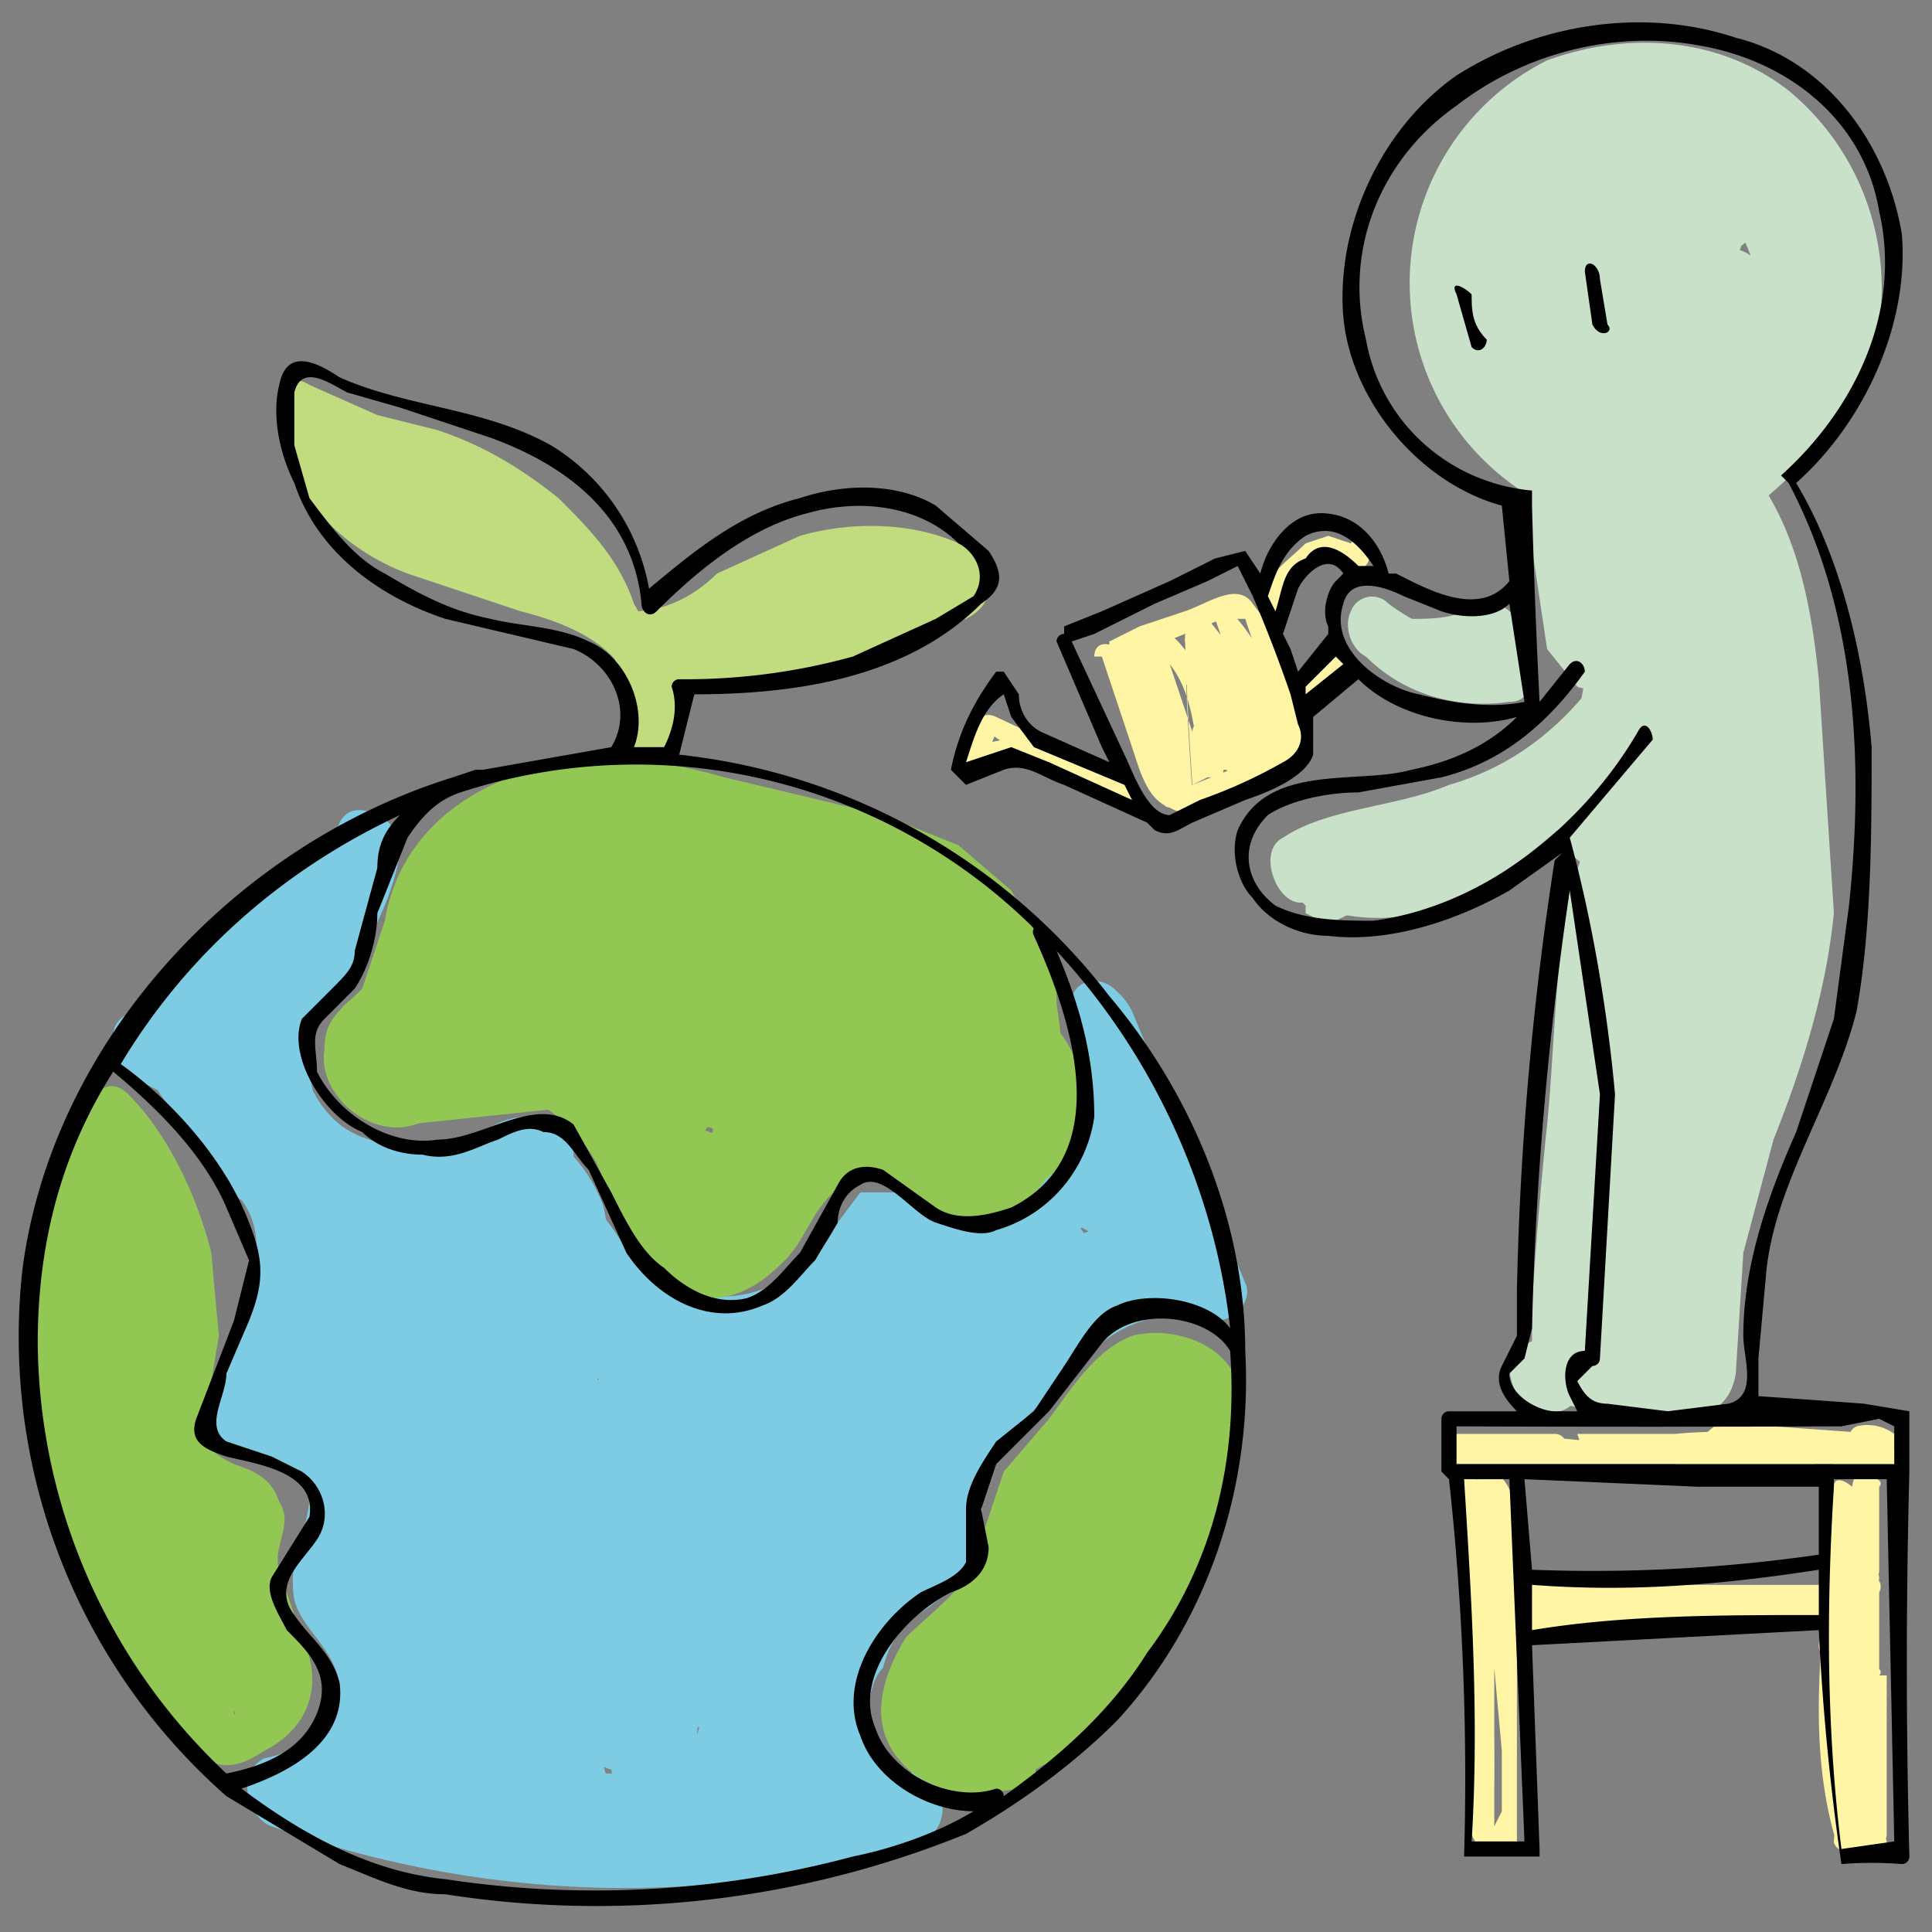 <svg xmlns="http://www.w3.org/2000/svg" width="256" height="256" fill="none"><rect width="100%" height="100%" fill="#808080" stroke="none"/><path fill="#C8E1C8" d="M206 59a21 21 0 0 1-13-22 26 26 0 0 1 14-20c7-4 17-4 24 1 7 4 11 12 10 20 0 11-9 18-17 24l5 7c6-8 11-17 11-27 1-9-3-18-11-23a20 20 0 0 0-24 0c-7 6-11 16-8 26 2 10 13 15 22 19v-9c-7 3-15-3-17-9-3-7-1-14 4-19s13-6 19-3a16 16 0 0 1 8 17l8 3c2-12-6-26-17-29v8a10 10 0 0 1 11 11l8-1-5-12c-1-2-4-3-6-2s-2 4-1 6c4 6 2 14-2 19l6 2-1-7-8-2c0 6-1 11-3 17l8 3c-1-5 0-10 1-15l-8-2c0 3-1 7-3 10l8 2c-2-4-2-8 0-12l-7-2c2 5 2 11-1 17l7 1a21 21 0 0 1-2-18l-7-2c1 4 1 9-1 13l5-1a11 11 0 0 1-3-11l-7-2c1 4 1 8-1 13l5-1c-3-4-3-9-1-13h-7a13 13 0 0 1 1 12l5-1c-3-2-2-6-1-9l-7-1v8l5-1a8 8 0 0 1-3-8h-7v7l8 1-1-5c1-1 1 0 2 1 2 2 3 5 3 8l6-1a12 12 0 0 1-2-13h-6a16 16 0 0 1 4 15l7-1a14 14 0 0 1-4-8l1-3c-1-1 1-1-1-1s-1 0-1 1l2 3 1 5 6-3-4-5s0-2-1 0v1l4-3h-3 1v-1l-1-1 3-5-2 1s0-1 0 0l-1 5 2-2h1l-1-2 2-4c-2 1-6 1-7-3l-6 4v1h-2c-3 0-4 2-4 4l-1 18h8l-8-8c-3-3-7 2-4 5l6 9 5-6-3-2-3 8c4 1 7 3 10 6 4 3 7-2 5-6l-3-5-5 5 3 3c1 2 3 3 6 2 2-1 2-4 1-6l-7-6h-5v5l4 6 5-6-12-6c-5-2-6 5-2 7l2 2c5 3 7-3 4-6l-5-7-5 5 4 4c2 3 7 4 7 0l1-20-4 4c4 0 7-1 9-5 2-3 1-8-2-11s-7 0-6 4c2 7 10 12 17 10 2-1 2-2 2-4 1-3-2-7-5-8s-6 1-9 3a4 4 0 0 0-1 4c1 5 6 9 11 7 3-1 3-3 3-5-1-7-11-9-15-3-3 7 3 15 10 15a3 3 0 0 0 4-3 12 12 0 0 0-3-10c-3-3-7-5-10-1-3 3-2 7 0 10 1 4 3 7 6 9 3 3 6 0 6-3 0-4-2-9-4-13-2-3-7-8-11-4-3 2-3 8-2 11l5 13c2 2 6 2 7-1a26 26 0 0 0-7-24c-2-1-5-2-6 0a22 22 0 0 0 4 24c2 2 6 3 6-1 1-7-2-17-9-20a7 7 0 0 0-9 2c-3 3-2 8-1 12s7 5 8 1a17 17 0 0 0-2-13c-2-3-7-4-7 0a19 19 0 0 0 8 18c2 1 4 1 5-1 2-6 2-11 0-16-1-3-5-4-7-1-4 7-1 16 5 21 1 1 4 1 5-1a22 22 0 0 0-2-21c-1-2-5-4-6-1-5 8-2 19 5 25a3 3 0 0 0 5-1c3-6 3-13 1-20l-3-3c-2-1-4 0-4 1a22 22 0 0 0 7 24c2 1 5 1 5-1 2-6 3-13 1-19-1-3-6-6-7-2a31 31 0 0 0 3 26c1 3 5 5 6 1 4-7 4-16 1-24-1-2-6-6-7-1-3 6-3 12-1 18 1 3 6 6 7 2 3-4 4-9 4-14s-7-8-8-2c-1 5-2 11-1 17 0 2 1 4 3 5 2 0 4 0 5-2l3-21a5 5 0 0 0-4-5c-2 0-4 1-4 3 0 4 1 9 3 13 0 3 4 4 6 2 7-8 8-20 3-30l-7 4 4 10c1 4 8 5 8 0 0-12-10-21-21-20-5 0-3 7 0 8 8 2 12 10 11 18-1 4 7 8 8 3 3-17-12-34-29-30-8 2-15 7-18 14-3 8-2 17 2 24 5 8 16 15 25 12 4-1 3-7 0-8-6-3-13-5-16-10-3-6-1-14 4-18 4-4 11-6 16-3s8 9 8 15c0 8-5 16-10 23a5 5 0 0 0 1 5c1 2 3 3 5 2 9-7 18-15 20-27a34 34 0 0 0-12-31c-9-7-21-8-32-4a33 33 0 0 0 0 59 3 3 0 0 0 4-2 5 5 0 0 0-3-6Z"/><path fill="#C8E1C8" d="M226 67c5 6 6 14 7 21l2 30-2 14-5 14c-4 9-5 19-6 30v3c1-1 0 0 0 0h-3l-8-1c-4-1-9-2-11 3 0 3 2 6 4 6 5 1 6-3 6-7a498 498 0 0 1 4-41c1-9 1-18 4-26 2-4 5-7 6-11l3-12c1-10-1-20-3-29l-5 5 2 2a65 65 0 0 1 5 15c2 6 3 13 3 20 0 13-2 27-6 40l-6 22-2 10v3c2 2 2 0 2-1v-3c1-15 6-29 10-43 5-15 7-32 2-48-1-2-2-4-5-4a3 3 0 0 0-3 4c2 12-3 23-6 34l-5 18-1 20 8 1c0-7 2-15 6-21 2-4-5-10-8-5-4 8-6 16-6 25 0 5 8 7 8 1l1-19 5-18c4-11 8-23 6-35h-8c6 16 2 33-3 48l-6 24-3 12c0 4-1 9 1 13 1 3 5 6 9 5 3-1 4-5 4-9l5-24 7-24a117 117 0 0 0-2-49l-4-13c-2-4-4-8-8-10-4-1-5 2-5 5 2 9 4 19 3 29-1 4-3 9-6 13l-5 14c-2 10-2 21-3 31a560 560 0 0 0-2 24v6h1l4 5-1 2 4 1 8 1c5 0 10 0 11-6l1-16 4-15c4-10 7-20 8-30l-2-31c-1-10-3-21-10-29-2-1-4-2-6 0-2 1-1 5 1 6Z"/><path fill="#C8E1C8" d="m202 66 3 20 4 5a3 3 0 0 0 4-2c4-9 5-19 3-29-1-2-3-4-5-4a3 3 0 0 0-3 4c2 12 4 23 1 35l8 3c0-5 1-10 3-14l-8-3c1 5-1 9-3 13a5 5 0 0 0 0 6c1 2 4 3 6 1 4-6 6-12 5-19 0-4-5-8-7-3l-4 16c0 2 1 5 3 5 2 1 4 0 5-2 3-12 1-25-1-37h-8c2 8 1 16-2 23l7 3-3-20c0-3-2-5-4-5a3 3 0 0 0-4 4Z"/><path fill="#C8E1C8" d="M174 119c3-2 7-3 11-3l10-3c6-2 13-6 18-11 5-4 8-10 9-17a30 30 0 0 0 0-15l-2-5v3l-1 1h-4l-1-2-1-2 3-4v1c-6 1-2 9 2 8 2 0 3-2 3-4 0-4-6-8-8-3-2 3 1 7 2 10 1 7-1 14-5 19-5 6-11 10-18 12-7 3-16 3-22 7-4 2 0 11 4 8Z"/><path fill="#C8E1C8" d="M177 121c9 2 17-1 23-6 6-4 11-10 18-13l-6-5-4 7a7 7 0 0 0-1 8c2 2 4 4 6 3s2-4 1-6v-1 3l3-5 3-6c0-4-3-7-7-6-6 3-11 8-16 12-6 5-13 8-21 6-2 0-3 2-3 4a5 5 0 0 0 4 5Z"/><path fill="#C8E1C8" d="M175 122h2l2-1v-4l-1-2-1-1-2-1h-2l-1 1-1 2v2l2 2v1l2 1ZM181 87c5 5 12 7 19 6 3 0 3-3 3-5l-1-4c-1-3-4-5-6-4-3 2-6 2-9 2-6-1-4 8 0 9 5 0 9-1 13-3l-6-3 1 5 3-5c-5 0-10-2-14-5a3 3 0 0 0-5 1c-1 2 0 5 2 6Z"/><path fill="#7DCCE3" d="m18 143 6 3a3 3 0 0 0 4-1v-1c1-2 0-5-2-6 2 2 0 1 1 0l1-1 4-4 7-7c5-3 11-6 13-12l-7-4c-1 7-6 13-10 18l-7 9-2 3-1 1c2-1 2 0 2 1a1 1 0 0 0 1 0v-1l2-1-6-4 1 5v4h3v-1l3 4v2-1l-3 3h1l-3-1 8 10c1 2 3 3 5 2 3-1 2-4 1-6-2-5-3-11-3-17l-8 1 8 16c1 2 3 4 5 4s3-3 2-5l-4-18c-1-4-9-5-8 0a26 26 0 0 0 11 18c3 2 6 4 10 4l13 1 9 5c2 3 4 7 7 9 6 5 14 7 21 5a24 24 0 0 0 16-14c0-1 0 0 0 0h-2l3 2 4 1h8c6-2 11-6 16-10 3-4-3-11-6-7-6 5-14 12-22 6h-6l-3 4c-2 4-5 7-8 8-8 4-16 1-21-6-2-3-5-7-9-9-5-3-9-3-14-3s-10 0-14-3a14 14 0 0 1-5-10h-8l5 18 7-1-8-18c-2-4-7-4-7 1 0 8 2 15 5 22l6-4-6-8c-2-2-5-6-8-5-2 0-2 1-3 2-1 5 7 10 9 4 2-4 1-10 0-15-1-2-4-5-6-3-3 1-5 3-6 6a9 9 0 0 0 2 8c1 2 4 4 6 3 3 0 5-3 7-6 7-9 16-18 18-30a5 5 0 0 0-3-5c-2-1-4-1-5 1-1 3-4 5-7 7l-10 8c-3 3-7 6-8 10a10 10 0 0 0 3 11l2-7-5-3a3 3 0 0 0-5 2c0 3 1 5 3 6Z"/><path fill="#7DCCE3" d="M32 159c3 4 2 9 1 13l-5 14c-2 3 1 7 5 7l7 2c1 1 2 1 1 3 0 5-3 8-2 14 1 4 6 7 6 12-1 5-5 8-10 9-4 2-2 8 1 9 28 10 59 11 86 2 5-2 3-10-2-9-3 0-4-3-5-5 0-3 0-7 2-9 1-4 3-6 6-8 4-3 6-5 7-9 0-4 0-7 2-11 1-3 5-6 8-9s5-6 9-8 8-2 12-1c3 0 5-3 4-5l-15-36c-1-2-3-4-5-4-2 1-3 4-3 5l15 36 4-5h-13c-4 1-7 4-9 7l-9 8c-3 3-5 6-6 10l-2 10c-1 3-5 5-7 7-5 5-8 12-8 19 1 8 6 18 15 17l-2-9c-27 9-56 9-83-1l1 8c7-2 12-6 14-13a17 17 0 0 0-4-16l-2-3 2-7c1-3 2-6 0-9-3-7-11-10-18-10l5 7c6-10 10-27 2-37-2-2-4-2-6-1-1 2-1 5 1 6Z"/><path fill="#7DCCE3" d="M146 139c5 0 4-9-1-9s-4 9 1 9ZM143 144c1 4 0 9-2 13l8 4v-2h-2l-1-1v1l1 2-1 3c-3 4 1 10 5 8l5-3c4-2 1-9-3-8-9 1-17 6-24 10l5 8c3-4 7-6 11-7 5 0 3-8-1-8a21 21 0 0 0-21 12c-1 3 3 9 7 6l14-13c3-3-3-11-6-7-18 17-31 38-38 62-1 6-4 18 5 20 3 0 4-2 4-4-1-16 5-31 16-41l-6-6c-8 13-13 27-15 43 0 2 1 5 3 5 2 1 5 0 5-2 1-15 6-29 14-41 2-4-3-9-7-6a56 56 0 0 0-18 47l4-4 1 1v-2l1-4a113 113 0 0 1 11-29c7-12 16-23 26-32l-6-7-14 13 6 6c3-5 8-9 14-9l-1-8c-6 1-11 3-15 8v6c1 1 4 3 5 1 7-4 14-9 22-9l-3-9-6 3 6 7c4-4 3-12 1-16-2-3-4-5-8-4-3 1-4 4-4 7a5 5 0 0 0 3 5c1 1 3 1 4-1 3-5 4-11 3-17 0-2-2-5-4-5s-4 2-4 4Z"/><path fill="#7DCCE3" d="M37 162a154 154 0 0 1 21 71l-1 2s-1 0 0 0l3 6c1-13-1-26-4-38a371 371 0 0 0-12-34c-2-2-6-5-7-1-2 5-3 10-2 15 2 4 5 8 10 9l3-3a8 8 0 0 0-2-8c-1-1-3-2-4-1a3 3 0 0 0-2 4l4 26c2 8 5 17 2 25-1 3 0 7 3 7 9 1 9-13 9-18v-25a199 199 0 0 0-9-37c-1-3-3-8-8-7-3 1-3 5-1 7 4 5 12 5 15-1l-7-5-3 8 7 4 2-3-7-4-1 12 7 3 5-12-7-3-2 17c-1 5 6 9 7 4l4-13-8-3-3 15 8 4c0-8 2-15 5-21l-7-3-2 31 8 4c1-9 2-18 5-27l-8-3-3 24 8 3 3-20c1-5 3-12-3-15-5-2-7 6-3 8 5 2 9 6 13 10s6 8 12 10c9 4 19 0 27-6l6-5 3-2 4-3-2-1-1 1-7 4c-4 3-6 8-8 13a139 139 0 0 0-12 35c-1 6-2 13-1 20 0 2 1 4 3 5a3 3 0 0 0 4-3l1-7c0-2-1-5-3-6-2 0-4 1-5 3v7l7 2a130 130 0 0 1 13-52c3-5 5-9 10-12s8-6 6-12a9 9 0 0 0-4-5c-3-2-5-1-8 1-8 7-15 16-26 16l-7-2c-3-1-4-4-6-6-5-5-10-9-16-12l-2 7-2-2v5l-2 7-2 14c-1 4 6 8 8 3l3-24c0-2-1-5-3-6-3-1-4 1-5 3-3 8-4 17-5 26 0 3 1 5 3 6s5 0 5-2l2-34c0-4-6-8-8-3-3 7-5 14-6 22 0 3 1 5 3 6s4 0 5-2l3-16c1-4-6-8-8-3l-3 12 7 4c2-7 2-14 2-20 0-4-5-7-7-3-3 4-4 9-5 14-1 4 6 8 7 3 2-5 2-9 2-14 0-3-4-7-7-4-2 2-3 4-3 7a5 5 0 0 0 2 6c2 0 4 0 5-2l3-8a5 5 0 0 0-2-6c-2-1-4-1-5 1l-3 1-1 7-2-1s0-1 0 0l1 2a524 524 0 0 1 7 33 120 120 0 0 1 0 29l-1 5v1s-1 0 0 0l4 7c3-9 1-18-1-27l-5-28-6 2v-1l3-3c-3-1-1-8 0-10l-7-1 7 14 4 17c3 11 6 23 4 35 0 2 1 5 3 6 4 1 8-1 10-5 2-3 1-8 1-12a165 165 0 0 0-23-69c-1-2-3-3-5-2s-2 4-1 6Z"/><path fill="#7DCCE3" d="M118 179a178 178 0 0 0-26 52l-3 4c-1 2-3 1-5 0H59c-2 1-3 3-2 5a5 5 0 0 0 4 4l3 1c3 0 4-3 3-5a179 179 0 0 1-8-34c0-2-1-5 1-7l-6-3 10 43c1 2 3 4 5 3 3 0 3-3 3-5l-6-27-2-14-2-7v-3l-7-3c8 20 14 40 20 60l6-4a71 71 0 0 1-11-67l-8-3c1 8 0 16-1 24l8 3 3-32-5 2v5a156 156 0 0 1-1 27l8 2 1-26-8-3-3 32c0 2 1 5 4 5 2 1 4 0 4-2l7-26-8-4-3 27 8 3 3-21-7-4-3 29c0 3 1 5 3 6a3 3 0 0 0 5-2l4-25-8-3-1 30 8 3c0-10 2-20 4-30l-8-3-2 31c0 3 1 5 3 6a3 3 0 0 0 5-2c1-11 3-21 6-31l-8-3-3 42 8 2c0-12 2-23 5-35l-7-4-2 42c0 5 7 7 8 1 0-13 2-25 5-38l-8-3-2 38 8 2c1-13 3-26 6-38l-8-2v30l8 2c0-10 2-21 5-31l-7-4-3 32c-1 2 1 5 3 6a3 3 0 0 0 4-3c2-13 7-26 13-38 1-4-2-8-5-7-5 0-10 2-14 5l-2 3-1 1-2 1 1 1c0 1 0 0 0 0h3l-2-9-4 1c-4-1-4 5-2 7v-1 1l-1 2-3 5-6 11c-1 3-4 6-4 10-1 3 1 8 5 9 3 1 5-1 5-4 0-24-2-47-5-71 0-2-2-4-4-5a11 11 0 0 0-8 2c-4 3 0 11 4 8 5-2 5 9 6 11 1 6 4 12 8 17 3 3 7 2 7-2l-3-11-7 4 4 8c1 5 8 4 7-2l-4-10c-1-2-4-3-6-2s-1 4-1 6l2 6 6-2-5-10-2-11c-2-6-9-14-16-10l4 8a5 5 0 0 1 5-1l-5-5c3 24 6 48 5 71l4-3 1 1h1l1-2 3-5 5-10c3-5 8-13 2-19l-2 8 7-1c4-2 1-8-2-9-5-1-9 1-10 6-1 4 1 9 5 10 5 2 8-2 11-5s7-4 11-5l-5-7c-6 13-10 27-12 41l7 3 4-32a5 5 0 0 0-3-5c-2-1-4-1-5 1-4 11-6 23-6 35 0 4 7 7 8 2v-32c0-4-6-8-8-2-3 13-5 26-6 40 0 4 8 7 8 2l2-38c0-2-1-5-3-6s-4 1-5 3c-3 13-5 27-5 40l8 1c0-13 0-26 2-40 0-2-1-4-3-5s-4-1-5 1c-4 13-6 26-6 39 0 4 7 7 8 2l3-42c0-2-1-5-4-6-2 0-4 1-4 3l-6 30 8 4 2-32c0-2-1-5-3-6s-4 1-5 3c-2 10-4 21-4 32 0 4 7 7 8 2l1-31c0-2-1-5-3-6a3 3 0 0 0-5 3l-4 24 8 4 2-29c0-3-1-5-3-6s-4 0-4 2l-4 22c0 2 1 5 3 6a3 3 0 0 0 5-3l3-26c0-3-1-5-4-6-2-1-4 0-4 2l-7 27 8 3 3-32c0-2-1-5-3-6-2 0-5 1-5 3l-1 28c0 4 7 7 8 2l1-24c0-7 0-15-6-19-2-1-5 0-5 2l-3 33c0 2 1 5 3 6a3 3 0 0 0 5-3l1-26c0-3-6-7-7-3-5 13-6 27-4 40 3 14 8 28 17 38 3 3 8 1 6-3-5-21-12-41-19-60-1-3-4-6-7-3s-2 8-1 12l3 16 6 32 8-2-10-43c-1-2-4-5-6-3-7 5-5 15-3 22 1 10 4 19 7 28l3-5-3-1 2 9 13-1 13 2c8 1 11-10 14-16 3-7 5-15 9-22l13-21a5 5 0 0 0-1-6c-1-1-4-3-5-1Z"/><path fill="#C1DB7F" d="M38 55a34 34 0 0 0 22 23c6 1 12 2 17 5 4 2 11 7 7 12l4 2c0-6-1-12-4-17-2-6-6-10-10-14-5-4-10-7-16-9l-8-2-9-4c-3-2-5 2-3 4 5 6 11 10 18 13l10 4c3 1 7 3 9 6l3-5-15-5c-4-1-9-3-12-7l-1 5c5-1 10 3 16 3 3 0 2-6-1-6-5 0-9-1-14-3-4-2-7-6-11-7-2 0-3 1-3 3 1 10 9 17 17 20l15 5c4 1 10 3 13 7 1 1 3 2 4 1v-5l-11-7-14-4c-8-3-18-7-18-17l-3 3c3 0 4 2 6 3a34 34 0 0 0 20 7l-1-6c-6 0-11-4-16-3-3 1-2 4-1 5 7 9 19 8 28 13 3 2 4-2 2-4-4-6-12-7-19-10-6-3-13-7-18-13l-2 5c4 3 9 5 14 6 6 1 11 3 16 6 4 4 8 8 10 13 3 5 3 10 4 16 0 2 3 4 5 2 4-4 2-11-2-15-3-5-9-7-14-9-7-2-13-3-19-7-5-3-8-8-10-14-1-3-6-3-5 1Z"/><path fill="#C1DB7F" d="M86 87c7 0 11-6 17-9a26 26 0 0 1 20-1l2 1 1-1-1-1-5 2-10 5-11 1-12 1 3 5c1-2 4-2 6-2a98 98 0 0 0 18-5c3-1 6-3 10-3l-2-6h-7l-7 1-13 5 3 6c2-3 6-4 9-4 4 0 3-6 0-6-5 0-9 2-12 4-2 2-1 7 2 6 5-2 9-5 14-6 4-1 9 2 14 0 3-1 1-6-2-6l-10 3-10 3-10 2c-3 1-6 1-7 4-2 2 0 5 2 5l15-1 12-3 13-5c4-2 4-6 1-9-7-4-16-4-23-2l-11 5c-3 3-7 5-11 5-3 0-1 6 2 6Z"/><path fill="#93C753" d="M54 143c-2 1-5 1-6-1-1-3 2-4 3-6 4-3 4-8 5-12 2-10 10-16 20-17 11-1 23 2 34 5l8 2 8 3 8 10 2 8-1 10c-1 5-5 10-10 9-3 0-3 4-1 6 5 3 11 1 14-3 5-6 3-14 1-21l-3 3c7 7-3 15-10 16-3 0-6-4-10-5-3-1-7 1-10 4-4 4-8 15-16 11-3-2-4-7-5-10a28 28 0 0 0-15-16c-4-2-8-2-12-2-3 0-1 6 2 6a22 22 0 0 1 19 11l5 12a13 13 0 0 0 10 6c4 0 7-2 10-5s4-8 8-10c5-3 7 2 11 3 4 2 9 0 13-2s7-6 7-11c1-5-1-9-5-13-2-2-4 1-4 3 1 5 3 10 0 14-1 3-5 6-8 4l-1 5c6 0 11-3 13-7 4-6 3-13 2-20 0-3 0-6-2-8l-4-7-7-6-10-4-21-5c-7-2-14-3-21-2-12 2-22 9-24 21l-3 9c-3 3-5 4-5 8-1 6 6 12 12 10 4-1 1-7-1-6Z"/><path fill="#93C753" d="m54 149 19-2c3 0 2-4 0-5-5-3-9-2-14-2l-7-1-2-2 1 1v2l5-1-2-4c-1-2-5-3-5 0v3l5 2 2-13-5-2v13c1 4 5 5 6 1v-14l-5-1 2 12c1 3 5 5 5 1v-17l-5-1 1 17c1 3 5 5 6 1l1-17-6-2 1 16c0 3 5 5 5 2l2-20-6-1 1 22c0 2 5 5 5 1l1-21-5-1 1 18c0 3 5 5 5 1l1-18-5-1 1 21c0 3 5 5 5 2l1-17-5-1 1 12c0 4 5 5 5 1v-7h-5l3 11 4-1-1-3-4 2 2 3 3-3-4-3-2 5 7 5c2 2 5 0 4-3l-1-2-4 2c4 3 6 7 8 12l5-2-3-6-3 3 7 10 4-3-4-4c-3-3-6 1-3 4l2 5 5-2-3-4-4 3c3 2 4 5 5 8l3-4-2-2c-3-2-5 2-3 5l3 3 2-5v1l-3 2 4 2c3 2 5-3 2-5l-2-3-4 3 7 5 2-4a8 8 0 0 1-4-6l-2 4c2 0 3 1 4 3l2-5-4-5-3 3c2 1 5 2 7 5l2-5-6-5-3 4 8 6c4 2 5-3 3-5l-5-5-3 4 7 5c3 3 5-1 3-4l-5-6-2 4 5 3c2 2 6 0 4-3l-3-6-3 3 4 3c2 3 5-1 3-4l-3-5-3 3 5 5c2 3 5 0 4-3l-2-4-2 3a4 4 0 0 1 2 2c2 3 6 2 5-2l-1-4-3 3 3 3c2 4 6 2 5-2l-3-5-3 4 7 4 2-4-3-4-3 3 7 7 3-4-3-6-4 3 7 6c3 3 6-1 3-3l-5-8-3 4 8 8 3-4c-2-1-3-3-4-6l-4 3 8 6 3-4c-3-3-5-5-6-9l-3 4c3 1 5 2 6 5l3-4-5-9-3 4 8 8 3-4c-3-3-5-7-7-12l-3 4 7 8 4-3c-4-4-7-8-9-13l-3 3 9 9 3-4-9-13-3 3 8 8 4-4-7-10-3 4a50 50 0 0 1 10 7 2 2 0 0 0 3-1l-2-4-6-7-2 4a2 2 0 0 1 2 1c2 2 5-2 2-4-4-5-10-8-16-9-3-1-3 4-1 5 5 5 9 11 12 18l3-3c-3-2-5-6-7-9l-3 3c4 6 7 14 7 22l5-2c-7-6-12-14-17-21l-3 3c3 3 7 5 9 9l3-4c-5-5-10-10-13-15l-3 4 14 8c3 2 5-2 3-4l-14-14-3 5 8 4c3 2 5-2 2-4-7-7-17-6-27-8-5-2-11-3-16-2-6 1-11 3-16 6l4 4c2-5 10-4 14-5 6 0 13 0 18 3 12 5 12 19 21 27 2 3 5-1 3-4-6-7-10-15-13-24l-4 2a180 180 0 0 1 13 21c2 2 3 5 2 8l2-1c-3 0-4-5-5-7l-2-9-3-3a2 2 0 0 0-3 1v1l3 17 5-1c-4-7-6-13-8-20h-5l6 24h5c-3-7-4-14-6-22h-5l3 20h5l-6-23c0-3-5-4-5 0l2 24 5 1-3-25-2-3c-2 0-3 1-3 2v25l5 1v-27l-5-3-2 28 5 2v-27l-5-2-2 28 5 2-2-29-5-1v29l5 1-2-30c0-3-5-4-5 0l-1 30 5 1-1-32h-5v27l5 1-3-26c-1-3-6-4-5 0l2 31 5-1-6-28c0-3-5-3-5 0l3 24h5l-4-28c-1-1-1-3-3-3a2 2 0 0 0-3 3c2 8 3 17 3 25h5l-5-22c-1-3-6-4-5 0l3 23 5-1-5-22-5 1 6 21h5l-8-22-3-2a2 2 0 0 0-2 2l3 20h5l-6-19c-1-3-6-3-5 1l3 16 5-1-5-16c-1-2-5-4-5 0l1 11 5-1-4-12c0-3-3-4-4-2-2 2-2 5-1 7 0 2 5 4 5 1v-8l-5-1 1 5c0 2 1 4 3 4a2 2 0 0 0 2-2v-1l1-6-4 1 3 3c1 2 5 3 5 0l-1-6-5 1 2 5c1 1 1 2 3 2a2 2 0 0 0 2-2l1-5h-5l3 6c1 1 5 2 5 0v-8l-5 1 2 6c1 2 5 2 5-1v-5l-5 1 2 4c1 3 5 2 5-1l-1-5-4 2 4 5h4c1-2 2-4 1-6l-4 1 4 5c1 1 4 1 4-1v-5l-3 4 3 2h4l1-2h-3l4 3c2 1 4 0 4-2 0-4-4-6-7-6-3 1-5 7-7 9-3 8-5 17-2 25l2-4-5-2c-2-1-3 2-3 4l4 7 2-4-7-10-8-8c-2-1-3 0-3 1-2 3 0 6 3 7 3 2 4-4 1-5v1l-2 1c3 2 5 6 7 9l7 9c3 2 5-2 3-5l-2-4-3 3 7 2c2 0 2-3 2-4-2-5-2-10 0-14l3-7 2-3 1-2v-1l3-2-4-3h-3l-2 3 4-1-5-3c-3-1-4 3-3 4v1l4-1-4-4c-1-2-4-1-4 1v3h4l-5-5c-1-2-4-1-4 1l1 6 4-1-2-4c-1-3-5-3-5 0l1 5 5-1-3-5c-1-3-5-2-5 1l1 5h4l-3-5c-1-2-4-3-5 0v5l5 1-2-5c0-1-2-3-3-2-2 0-2 2-2 3l1 3h4l-4-6c-1-1-3-1-4 1l-1 8 5 1-1-6-2-3c-1 0-3 0-3 2v8h5v-2l-4-2 3 13c1 3 6 3 5-1l-1-8-5-1 5 16c1 4 6 3 5-1l-3-16-5 1 6 19c1 2 5 3 5-1l-3-19h-5l8 21c1 4 6 3 5-1l-6-21c-1-3-6-3-5 1l5 22c1 3 6 4 6 0l-4-22h-5l5 22c1 3 5 3 5 0l-2-26h-6l5 28c0 1 1 3 3 3a2 2 0 0 0 2-3l-3-23h-5l6 28c0 3 5 4 5 0l-2-31h-5l3 25c1 4 5 5 5 1v-28c0-3-5-4-5 0l1 31c0 3 5 5 5 1l1-30-5-1 1 29c1 4 6 5 6 1v-29c0-3-5-5-5-1l2 29c0 3 4 5 5 1l2-28-2-4-3 2v28c0 2 1 3 2 3 2 1 3 0 3-1l2-28-2-4c-2-1-3 0-3 2v28c0 4 5 5 5 1v-24l-5-1 3 24c0 3 5 5 5 1l-1-25h-6l6 24c0 3 5 3 5 0 0-7-1-15-3-22 0-3-5-3-5 1l6 23c1 2 5 3 5 0-1-9-3-17-6-25-1-4-6-3-5 0 2 8 4 15 8 22 2 2 6 2 5-1l-2-16-6-1 6 18c3 3 10 8 11 1 1-6-4-12-7-17l-10-17c-2-2-5 0-5 3 4 9 8 19 15 27l3-4c-5-4-7-11-10-17s-8-10-15-13c-7-2-14-2-20-1-6 0-13 1-16 7-1 2 2 5 4 4l14-5c5-1 10 0 15 1l13 2c4 1 8 2 11 5l3-5-8-4c-2-2-5 2-2 4l13 13 3-4c-4-3-9-6-15-8-3-1-3 3-2 5a88 88 0 0 0 15 16 2 2 0 0 0 3-1c1-1 0-3-1-4-2-4-6-7-10-10-3-1-5 2-3 4l17 23c2 2 5 1 5-1-1-10-5-19-10-27a3 3 0 0 0-4-1v4c2 5 5 9 9 12a2 2 0 0 0 4-3c-3-8-8-15-14-21l-1 5c4 1 9 3 12 7l3-5-4-1c-3-1-3 3-2 4l8 8 2-4-10-7c-2-1-3 2-2 4l7 11c3 3 6-1 4-4l-10-8c-2-2-4 1-3 3l10 15c3 2 5-1 3-4l-10-10a2 2 0 0 0-3 3c2 6 5 11 10 16 2 2 5-1 3-3-2-4-5-8-9-11-3-2-4 1-3 4l8 13h4c1-1 0-3-1-4-2-3-5-7-9-9-2-2-4 1-3 3l6 11h4c1-1 0-3-1-4-2-3-5-5-8-6s-3 2-3 4c2 4 5 8 9 11 3 2 5-2 3-5l-9-7c-3-1-5 1-4 3 1 4 3 7 7 10a2 2 0 0 0 3-1c1-1 0-2-1-3-2-4-5-7-9-10-2-2-4 2-3 4l6 8 3-3-7-7c-2-2-5-1-4 2 1 4 3 6 5 9 3 3 5-1 3-4l-8-8c-2-1-5 1-4 3l6 8c3 2 5-2 3-4-2-3-5-5-9-6-2-1-3 2-2 4l2 4 4-2c-1-3-4-5-6-6-3-1-4 1-3 3l1 4 4-1a11 11 0 0 0-7-5c-2-1-2 2-2 3l2 5 4-3-6-5c-3-2-4 1-3 3l4 7 3-4-6-4c-2-1-4 1-3 3l4 7 3-3-7-4c-3-2-3 2-2 4l5 7 3-4c-2-2-5-5-9-6-2-1-4 2-2 4l6 7 3-5-9-6c-3-2-4 2-2 5l8 7c3 1 3-3 2-5-2-3-6-5-9-6a2 2 0 0 0-3 3c1 4 5 7 8 9 4 2 4-3 3-4-2-3-5-5-8-5-3-1-3 2-3 3a15 15 0 0 0 7 10c3 1 5-2 3-5l-7-6c-3-1-5 2-4 4l5 6 2-5-5-3-3 2c0 3 1 5 4 6 3 2 4-2 2-4l-3-3-3 4 4 2c3 1 4-2 3-4l-6-8c-3-3-6 0-4 3l2 4c2 3 6 2 5-2l-4-8-3 4 4 4c1 2 5 1 4-2-2-6-6-10-10-14-2-1-4 1-4 3l3 7c3 3 6 1 5-2l-10-14c-2-2-4 0-4 2l1 3 4-2c-2-3-5-5-9-7a2 2 0 0 0-3 1l1 4c1 2 4 3 6 4s4-1 3-3l-4-6c-2-2-4 0-4 2l2 6c1 2 5 2 5-1l-3-13c-1-3-5-3-5 0v7l5 1-1-13c0-2-5-5-5-1l-1 17 5 1-1-21c0-4-5-5-5-1l-1 18 5 1-1-18c0-3-5-5-5-2l-1 21 5 1v-22c0-3-5-5-6-1l-1 19 5 2v-16c-1-3-5-5-6-1v17l5 1-2-16c0-3-5-5-5-1v17h5l-2-11c0-3-5-5-5-1l-1 14 6 1-1-13c0-3-5-5-5-2l-2 15c0 3 5 5 5 1v-3h-4l2 4c1 3 5 3 4-1 0-4-3-10-8-8-5 1-4 7-1 10 6 7 17 1 25 5l-1-6c-6 2-12 2-18 2-4 0-2 6 1 6Z"/><path fill="#93C753" d="M96 163a4 4 0 0 0 3 2 2 2 0 0 0 2-1l1-3a4 4 0 0 0-2-3 2 2 0 0 0-3 0v1l-1 2 3-1h-1 2c-1 0 0 1 0 0v1l-2-2a2 2 0 0 0-2 0v4ZM133 146l-6 4c-1 0-5 3-6 2l2 2v1c2-2-3-6-5-3-1 3 2 7 5 6l6-3 7-3c2-2-1-7-3-6ZM134 231c-4 1-11 2-12-2s3-8 5-10l7-8 4-12 8-11c2-2 5-6 9-5l4 1v6a59 59 0 0 1-17 33c-3 3-6 6-10 7h-6c-3-1-1-3 0-5l8-9 6-12c1-4 3-7 6-10l4-5 4-3 1-1v2l-1 3a129 129 0 0 1-10 21c-5 7-13 13-22 15l3 6a114 114 0 0 0 21-33c2-3 4-9 9-9l-3-5-11 20-15 18c-5 6 2 13 8 10l9-7 6-8c5-7 8-14 9-22 1-3-4-6-5-2a53 53 0 0 1-20 32l-3 2-1-1 1 1 2-2a109 109 0 0 0 13-16l12-21c1-2 0-5-3-5-10 0-12 12-16 20s-10 16-17 23c-1 2 1 6 3 5 11-2 19-9 25-18a79 79 0 0 0 11-24v-6c-2-6-8-4-12-1l-10 11-7 14-4 7-6 7c-3 4-2 10 2 13 5 2 10 2 15-1 9-4 16-15 21-24l5-16c0-4 2-10-2-14-3-3-8-4-12-3-5 2-8 7-11 11l-6 7-3 9c-1 6-6 9-10 13-3 5-5 11-1 16s10 5 16 4c4 0 2-6-1-6ZM13 148a35 35 0 0 1 9 35c-1 5-1 11 4 14l4 2 3 1-1 3v5l2 7c1 2 3 5 2 8l-6 5h-1l-1-2-3-3a73 73 0 0 1-9-73l-5-3v24c1 8 4 15 7 22 4 12 6 27 15 36 2 2 5 1 4-2l-11-31-5 1c6 8 10 16 12 26l5-1-5-20c-1-2-2-4-5-5l-2-1-1-4-4-19-3-21-5 1c6 12 8 25 7 37h4c-4-7-8-15-10-24-1-1-3-3-5-1-4 3-1 10 0 14l6 16c5 10 9 20 11 31l4-1c-10-13-14-29-18-44l-5 1 17 37 4-3c-4-4-6-9-7-14l-2-4a2 2 0 0 0-3 3c1 7 4 14 9 19 2 3 5 0 3-3-6-12-12-24-16-36-1-3-6-3-5 1 4 16 9 33 20 47 1 1 4 1 4-2-1-10-5-20-9-29l-6-14-2-8c-1-1-2-6-1-7l-4-2c2 9 6 18 11 26 1 1 5 2 5-1 2-14-1-28-8-41-1-3-4-2-4 1 0 7 1 13 3 20l4 20 3 8 2 2 2 1 1-1 1 5 1 5 3 11c1 3 6 3 5-1-3-10-7-19-12-27l-4-2-1 4 11 31 4-2c-4-5-6-10-8-16l-5-18c-3-7-5-13-6-20l-1-23-1-3h-4a81 81 0 0 0 15 86c3 3 6 2 9 0 6-3 8-9 5-15l-3-9c-1-3 2-6 0-9-1-3-3-4-6-5-2-1-4-2-4-5l2-12-1-11c-2-8-6-16-11-21-3-3-6 1-4 3Z"/><path fill="#93C753" d="m29 201 1 2 2 2 2 1c1-1 2-2 1-4l-1-2-1-2h-2l-2 3Z"/><path fill="#FFF5A4" d="m146 87 4 12c1 3 2 7 5 8 3 2 7-1 10-2 2-1 6-3 8-6 1-3-1-6-2-9l-2-6-3-4c-2-3-6 0-9 1l-6 2-4 2v4l2 6 5 11a1 1 0 0 0 2 0 1 1 0 0 0 0-1c-2-6-5-12-4-19l-3 1 7 19c0 1 2 1 2-1l-3-8-1-11-2-1c1 7 3 13 6 20a471 471 0 0 1-1-19h-2l8 17c0 1 3 1 2-1l-6-18-2 1c4 5 6 10 8 16l3-1-7-16-2 1c4 4 6 9 8 14l3-1c-3-5-5-11-6-16l-2 1c4 4 5 10 7 16l2-1-2-6c-1-1-3-2-3 0s-1 5-3 7l2 1-1-7h-3c2 3 2 6 2 9h3l-3-8-2-1-1 9 2-1-1-3-3-1 1 5c1 1 3 1 2-1-1-6-1-13-6-17l-2 1v1c-1 2 2 3 2 1v-1h-2c5 4 5 10 6 15h2v-3c0-2-3-3-3-1l2 6h2l1-8-2-1 3 9h2l-2-11c-1-1-3-2-3 0l2 8c0 1 1 2 2 1l4-8-3-1 2 7c1 2 3 1 3-1-2-6-3-12-8-17-1-1-2 0-2 1l6 17c1 2 3 1 3 0a55 55 0 0 0-10-17 1 1 0 0 0-1 2l6 17c1 1 4 1 3-1-2-6-5-11-9-16-1-2-2-1-2 1l5 17h3l-8-18a499 499 0 0 0 1 20l2-1-6-18c0-1-2-2-2 0v10l3 10h3c-3-6-5-13-6-19-1-1-3-2-3 0 0 7 2 13 5 19l2-1c-2-2-3-6-4-9l-2-5-1-3 3-1 10-4h3l1 3 2 5 2 5c1 3-1 4-2 5l-10 4-2 1-2-3-2-5-4-11c-1-1-3-1-3 1h1ZM170 80l2-3 3-3c3 0 4 2 6 1l-2-1v1c2 1 3-1 2-2a1 1 0 0 0-2-1l-3-1-3 1c-2 2-5 4-6 7 0 2 2 3 3 1Z"/><path fill="#FFF5A4" d="m173 92 5-3c2-1 0-3-1-3l-5 3c-2 1 0 4 1 3ZM131 97c5 4 12 6 18 9 2 1 2-2 0-3l-17-8c-2-1-3 1-1 2Z"/><path fill="#FFF5A4" d="m129 96-2 4c0 1 1 3 2 2l5-2c2 0 0-3-1-2l-5 1 2 3 2-5c0-1-2-3-3-1ZM195 194l2-1c2 0 1-2 0-2l-4-1c-2 0-1 3 0 3h7c2 0 1-2 0-3h-3v3h10l-1-3h-5l1 3 9 1v-3h-8v3h15l-1-3h-7v3h12c1 0 1-3-1-3l-10-1 1 3h10c2 0 1-3 0-3h-12v3h19v-3h-6c-2 0-2 3 0 3h11l-1-3h-9v3l10 1c2 0 1-3 0-3h-12v3c6 2 12-1 17 2l1-3-6-2v3h9c2 0 1-3 0-3h-7v3h8v-3l-5-1 1 3 9 1-1-2a2 2 0 0 1-2 0v3a5 5 0 0 0 4-2c1-1 0-2-1-3l-14-1c-3-1-6-2-9 1l1 2 24 1v-3a6 6 0 0 0-5-1c-2 1 0 3 0 3l5 2v-2c-10-1-19-3-29-2l-15 1-15 1c-1 0-1 2 1 2h32c2 0 2-2 0-2h-32v2h15l14-1c10-1 19 1 29 2 2 0 1-3 0-3l-4-3v3a3 3 0 0 1 3 0v-2l-23-1 1 3 5-1 5 1 11 1-1-2a3 3 0 0 1-3 1v2a5 5 0 0 0 4 0c2-1 1-2 0-3l-10-1c-2 0-1 3 1 3l4 1c2 0 1-3 0-3h-8c-2-1-1 2 0 2l7 1-1-3h-8c-2 0-2 2 0 3l5 2c2 1 2-2 1-3-6-2-12 0-17-2v3h11v-3l-9-1-1 3h10c2 0 1-3-1-3h-10v3h6c2 0 2-3 0-3h-20l1 3h12l-1-3h-10c-1 0-1 3 1 3l10 1-1-3h-11c-2-1-1 2 0 2l8 1c2 0 0-3-1-3h-14c-2-1-1 2 0 3h9c1 0 1-3-1-3l-10-1c-1 0-1 3 1 3h5c1 0 1-3-1-3h-9c-2 0-1 3 0 3h3v-3h-7l1 3h3v-2h-3c-2 0-1 3 1 3Z"/><path fill="#FFF5A4" d="m243 197-1 10 3 1 1-9-3-1v15c0 1 3 2 3 0l1-14h-2v12l3 1v-12h-2l-1 12 3 1 1-15-2-1-1 11h3l-1-12-2-1c-2 5 0 10-1 15l2 1 1-4-3-1v11h3l1-8-3-1-1 12c0 2 3 3 3 1l1-10-3-1v14c0 1 3 2 3 0v-13l-2-1-1 16 2 1v-5l-2-1v14h2v-5h-3l1 8c0 2 3 2 3 0v-12l-3-1 1 15h3v-18h-3v21c0 2 3 2 3 0v-3h-3v3h3l-1-2-2-1-2 3h2v-1h-2l-1 1h3-1c0-1-1-3-2-1l-1 1 3 1v-20c1-6 1-12-1-17-1-1-2-2-3 0l-1 11 3 1 1-8-3-1c-1 11-2 22 1 33 1 1 3 2 3 0l1-4-3-1 1 3c0 2 3 2 3 0l-1-3c0-1-2-2-3 0l-1 4 3 1c-3-11-2-21-1-32 0-2-2-3-3-1l-1 8c0 2 3 3 3 1l1-11h-2c2 5 1 12 1 18l-1 18c0 1 2 2 3 1v-2l-2-1v2a1 1 0 0 0 3 0v-1h-2v1c1 1 2 2 3 0l1-1-2-1v2c1 1 3 2 3 0l-1-4c0-1-2-2-2 0v3h2v-21c1-1-2-2-2-1v19c0 2 2 2 2 0v-14c0-2-3-3-3-1v13h3l-1-8c0-1-3-2-3 0l1 5 2 1v-14c0-2-2-3-2-1v6c0 1 2 2 2 0l1-16c1-2-2-3-2-1l-1 13 3 1v-13c0-2-2-3-2-1l-2 10 3 1 1-12c0-1-3-3-3-1l-1 9c0 1 3 2 3 0v-11c0-1-2-2-3 0v4c-1 2 2 3 2 1l1-14-2-1v12c1 2 3 2 3 0v-11c1-1-2-2-2 0l-2 15c0 1 3 3 3 1v-13c0-1-2-3-2-1l-1 12c0 2 2 3 2 1v-13l-2-1-2 14 3 1v-15c0-1-3-2-3 0l-1 10c1 1 3 2 3 0l1-10c0-1-3-3-3-1Z"/><path fill="#FFF5A4" d="M202 213c14 1 27 0 40-1l-1-2c-1 2-10 1-12 1a160 160 0 0 0-20 1l-8 1c-1 1 0 3 2 3l38-2c2 0 1-3-1-3l-38 2 1 3 6-1a151 151 0 0 1 18-1h12c2 0 4 0 4-2a2 2 0 0 0-2-2h-39c-2 0-1 3 0 3Z"/><path fill="#FFF5A4" d="M193 197a311 311 0 0 1 2 39v7c1 3 4 3 6 1v-44c-1-3-2-6-5-4a1 1 0 0 0-1 1c1 15 2 29 1 44 0 2 2 3 2 1v-45l-1 1 1 6v17l1 11v8l-1 2c0 1-1 1 0 0v-5a334 334 0 0 0-2-40c0-2-3-2-3 0Z"/><path fill="#000" class="outline" d="M147 132a83 83 0 0 0-57-32l2-8c13 0 28-2 38-12 3-2 3-4 1-7l-7-6c-5-3-12-3-18-1-8 2-14 7-20 12a28 28 0 0 0-13-19c-9-5-19-5-28-9-3-2-7-4-8 1-1 4 0 9 2 13 3 9 11 15 20 18l17 4c5 2 8 8 5 13l-17 3h-1l-3 1c-29 9-53 35-57 65a81 81 0 0 0 27 70l15 9c5 2 9 4 14 4a130 130 0 0 0 69-8c7-4 14-9 20-15 12-13 18-31 17-49 0-17-7-34-18-47Zm-10-9a1 1 0 0 0 0 1c5 11 11 29-3 36-3 1-7 2-10 0l-7-5c-3-1-5 0-6 2l-5 9c-2 2-4 5-7 6-4 1-8-1-11-4-3-2-5-6-7-10l-5-9c-5-4-12 2-18 2-6 1-13-3-16-9 0-3-1-5 1-7l4-4c2-3 3-7 3-10l4-10c2-3 4-5 7-6a75 75 0 0 1 76 18ZM78 85c-4-2-9-2-13-3-5-1-9-3-14-6-4-2-7-6-10-10l-2-7v-7c1-4 5-1 7 0l7 2 12 4c11 4 19 11 20 22 0 1 1 2 2 1 5-5 12-11 20-13 7-2 15-1 20 4 2 1 4 4 2 7l-5 3-11 5a83 83 0 0 1-23 3 1 1 0 0 0-1 1c1 3 0 6-1 8h-4c2-5-1-12-6-14ZM5 178c0-13 3-25 10-36 6 5 12 11 15 18l3 7-2 8-5 13c-1 3 1 4 4 5 4 1 12 2 11 8l-5 8c-1 2 1 5 2 7 3 3 6 6 4 11s-7 7-12 8a79 79 0 0 1-25-57Zm108 68a132 132 0 0 1-54 3c-10-1-19-6-27-12 6-2 14-6 13-14-1-4-4-6-6-9-3-4 1-7 3-10s1-7-2-9l-4-2-6-2c-3-2 0-6 0-9l3-7c2-5 2-8 0-13-3-8-10-16-17-21 9-15 22-26 37-33-2 2-3 4-3 7l-3 11c0 2-1 3-3 5l-4 4c-2 5 3 13 8 15 2 2 5 3 8 3 4 1 7-1 10-2 2-1 4-2 6-1 3 0 4 3 6 5l5 11c4 6 11 10 18 7 3-1 5-4 7-6l3-5c0-2 1-4 3-5 3-2 7 4 10 5s6 2 8 1c7-2 12-8 13-15 0-8-2-15-5-22 13 14 21 32 23 50-3-4-11-5-15-3-3 1-5 5-7 8l-4 6-5 4c-2 3-4 6-4 9v7c-1 2-4 3-6 4-6 4-11 12-8 19 2 6 9 10 15 10-5 3-11 5-16 6Zm39-27c-5 8-12 14-19 19a1 1 0 0 0-1-1c-6 2-14-2-16-8-3-7 4-15 10-18 3-1 5-3 5-6l-1-5 2-6 7-7 7-9c4-5 14-4 17 1 1 14-2 28-11 40Z"/><path fill="#000" class="outline" d="M253 195v-8l-6-1a1989 1989 0 0 0-14-1v-5l1-11c1-12 9-23 12-35 2-11 2-24 2-35-1-12-4-25-10-35 9-8 15-21 14-33-2-12-10-23-22-26-12-4-26-2-37 5-10 7-16 20-15 32 1 11 10 22 21 25l1 10c-4 5-11 1-15-1h-1c-1-4-4-8-9-8-4 0-7 4-8 8l-2-3-4 1-6 3-9 4-5 2v1a1 1 0 0 0-1 1l6 14 1 2-9-4c-2-1-3-3-3-5l-2-3h-1c-3 4-5 8-6 13l2 2 5-2c3-1 5 1 8 2l11 5 1 1c2 1 3 0 5-1l7-3c3-1 8-3 9-6v-5l6-5c5 5 14 7 21 5-4 4-9 6-14 7-7 2-19-1-23 8-1 3 0 7 2 9 2 3 6 5 10 5 8 1 17-2 24-6l7-5-1 1a428 428 0 0 0-5 57v6l-2 4c-1 2 0 4 2 6h-9a1 1 0 0 0-1 1v7l1 1a364 364 0 0 1 2 50h10v-1l-1-27 38-2a319 319 0 0 0 3 31 50 50 0 0 1 8 0 1 1 0 0 0 1-1 975 975 0 0 1 0-51Zm-4-7 2 1v5h-58v-5a6763 6763 0 0 0 51 0l5-1Zm-8 18a209 209 0 0 1-38 2l-1-12 23 1h16v9ZM173 71c4-2 7 1 9 4h-2c-2-2-5-4-7-1-3 1-3 4-4 7l-1-2c1-3 2-6 5-8Zm4 6c-1 1-2 4-1 6v1l-4 5-1-3-1-2 2-6c1-2 4-5 6-2l-1 1Zm-38 24-5-2-6 2c1-3 2-7 5-9l1 3 3 4 12 5 1 2-11-5Zm31 0a66 66 0 0 1-11 5l-4 2c-3 0-5-6-6-8l-7-15 3-1 8-4 7-3 4-2 2 4a191 191 0 0 1 5 13l1 4c1 2 0 4-2 5Zm3-9v-1l4-4 1 1-5 4Zm15 0c-5-1-12-6-10-12 1-4 6-2 8-1l5 2c3 1 7 1 9-1l2 13c-5 1-10 0-14-1Zm29 5c-7 12-20 23-35 25-4 0-9 0-13-2-4-3-5-8-1-12 3-2 8-3 12-3l11-2c8-2 14-7 19-14 0-1-1-2-2-1l-4 5a1087 1087 0 0 1-1-26v-2c-11-1-20-9-22-20-3-12 2-24 12-31 9-7 21-10 32-8 12 2 22 10 24 22 3 13-3 26-13 35l1 1c9 17 10 37 8 56l-2 15-5 15c-4 9-7 18-7 27 0 3 2 8-2 9l-8 1-8-1c-2 0-3-1-4-3l2-2a1 1 0 0 0 1-1l2-35c-1-11-3-23-6-34l11-13c0-1-1-3-2-1Zm-11 90c-2 0-6-2-6-5l2-2 1-4a470 470 0 0 1 5-58l4 27-2 34c-3 0-3 4-2 6l1 2h-3Zm-11 57c1-16 0-32-1-48h6l2 48h-7Zm8-28a1260 1260 0 0 1 0-6c13 1 25 0 38-2v6c-13 0-26 0-38 2Zm48 28-7 1c-2-16-2-32-1-48v-1h7l1 48Z"/><path fill="#000" class="outline" d="M195 39c-1-1-3-2-2 0l2 7c1 1 2 0 2-1-2-2-2-4-2-6ZM212 37c0-2-2-3-2-1l1 7c1 2 3 1 2 0l-1-6Z"/><style> @media (prefers-color-scheme: dark) { .outline { fill: #4E4E4E; } } </style></svg>
